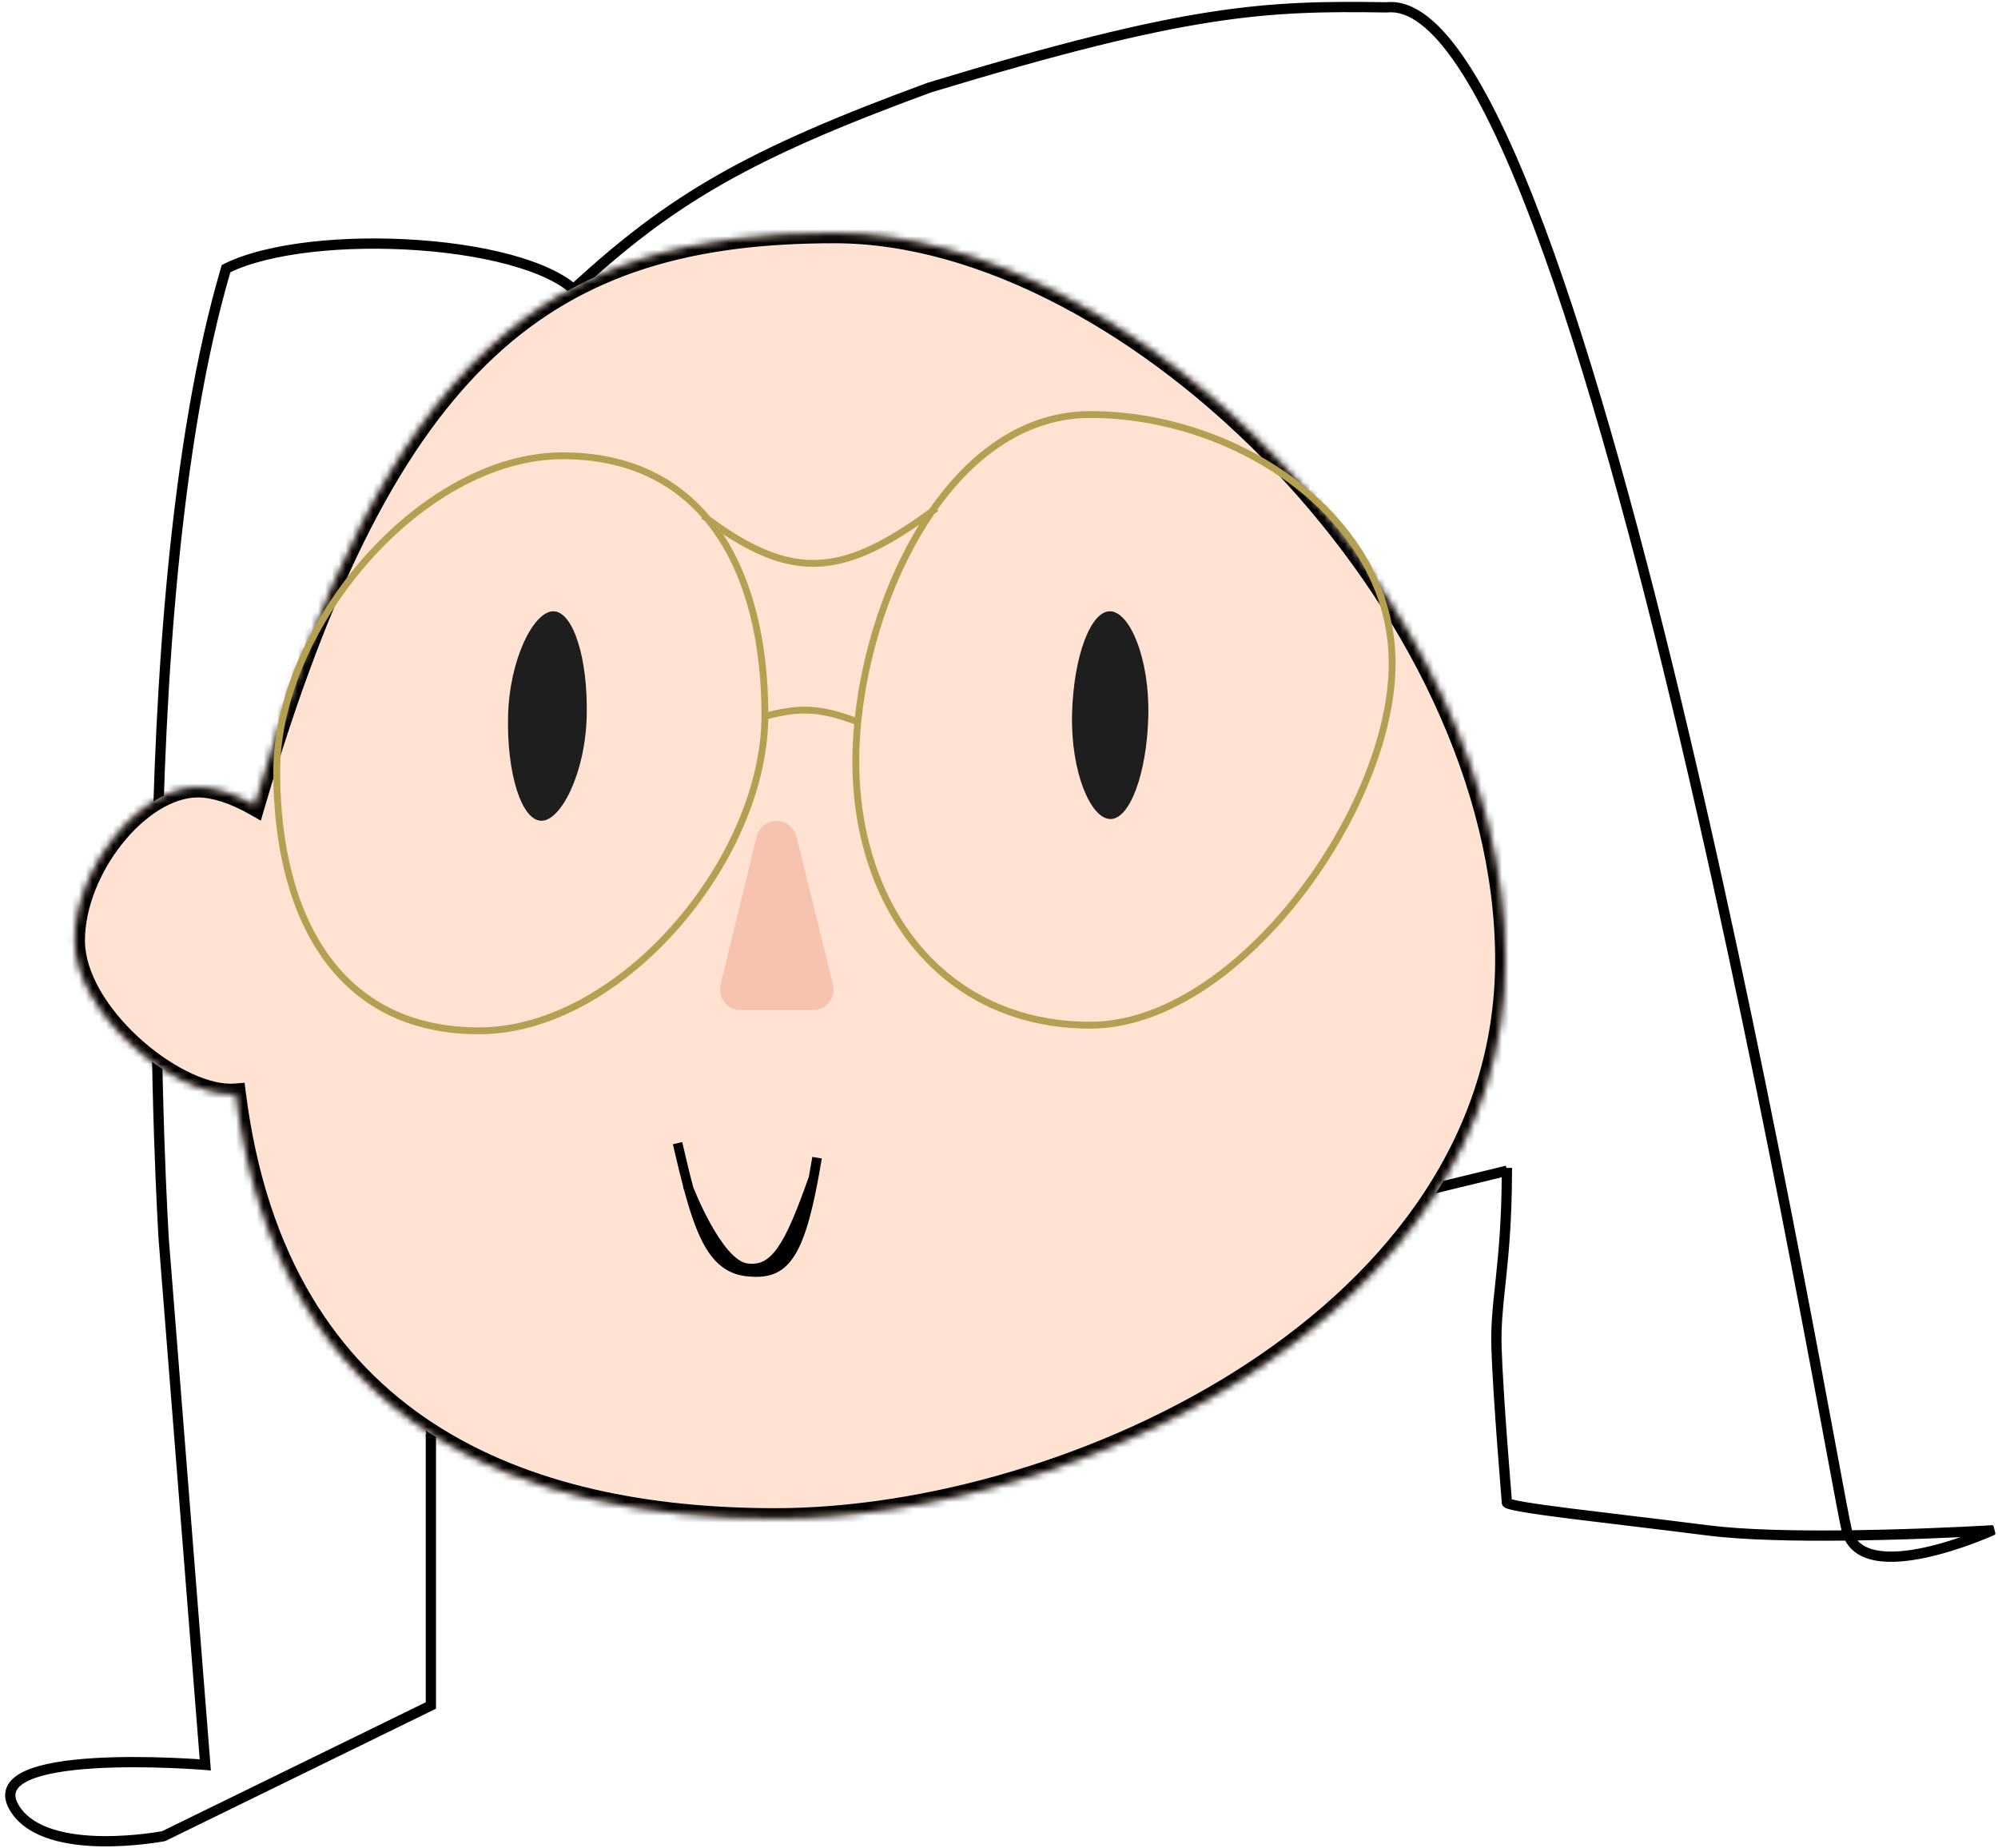 <svg width="292" height="270" viewBox="0 0 292 270" fill="none" xmlns="http://www.w3.org/2000/svg">
<path fill-rule="evenodd" clip-rule="evenodd" d="M136.01 13.262C109.408 23.014 98.487 29.525 84.572 42.253C84.918 42.586 85.228 42.931 85.496 43.288L84.696 43.889C83.169 41.852 80.011 40.146 75.82 38.854C71.653 37.569 66.556 36.72 61.26 36.333C55.965 35.947 50.489 36.023 45.567 36.582C40.741 37.13 36.483 38.137 33.456 39.602C26.086 64.723 23.819 100.012 23.403 129.089C23.194 143.661 23.451 156.659 23.759 166.014C23.913 170.692 24.08 174.458 24.209 177.054C24.273 178.353 24.328 179.358 24.366 180.039C24.386 180.38 24.401 180.639 24.411 180.813L24.423 181.01L24.426 181.059L24.427 181.067L24.427 181.071L24.427 181.074L30.5 257.852L30.547 258.438L29.96 258.39L30.002 257.892C29.96 258.39 29.96 258.39 29.96 258.39L29.959 258.39L29.955 258.389L29.937 258.388L29.866 258.382C29.802 258.377 29.709 258.37 29.586 258.361C29.341 258.343 28.982 258.317 28.526 258.288C27.616 258.23 26.321 258.157 24.786 258.098C21.714 257.981 17.689 257.922 13.861 258.152C10.011 258.383 6.432 258.903 4.206 259.908C3.09 260.413 2.408 260.998 2.139 261.639C1.884 262.246 1.946 263.042 2.656 264.125C3.748 265.791 5.573 266.884 7.766 267.568C9.958 268.252 12.469 268.513 14.86 268.55C17.248 268.588 19.494 268.403 21.144 268.209C21.969 268.111 22.643 268.012 23.111 267.937C23.344 267.899 23.526 267.868 23.649 267.846C23.699 267.837 23.739 267.83 23.77 267.824L62.471 248.903V209.738H62.643L62.42 208.819L219.893 170.643L219.959 170.912L220.728 170.913C220.717 178.034 220.281 182.77 219.877 186.618C219.834 187.02 219.792 187.412 219.751 187.795L219.751 187.795L219.751 187.796C219.399 191.086 219.114 193.758 219.21 196.926C219.318 200.492 219.696 206.122 220.049 210.867C220.225 213.238 220.394 215.386 220.52 216.941C220.582 217.718 220.634 218.347 220.67 218.782L220.711 219.276C220.761 219.293 220.824 219.313 220.902 219.335C221.293 219.446 221.916 219.573 222.747 219.716C224.402 219.999 226.811 220.327 229.667 220.688C232.15 221.002 234.976 221.34 237.931 221.694C241.752 222.152 245.788 222.636 249.574 223.125C254.793 223.798 262.266 223.946 269.45 223.876C269.437 223.831 269.426 223.787 269.415 223.742C269.149 222.681 268.381 218.549 267.187 212.122L267.186 212.119C265.919 205.303 264.172 195.908 262.037 184.855C257.881 163.35 252.245 135.525 245.777 108.069C239.309 80.607 232.012 53.532 224.54 33.52C220.802 23.509 217.03 15.294 213.31 9.685C211.449 6.88 209.617 4.751 207.83 3.374C206.045 1.999 204.342 1.4 202.711 1.572L202.681 1.575L202.651 1.575C193.725 1.436 186.489 1.502 176.779 3.028C167.063 4.554 154.859 7.543 136.01 13.262ZM219.725 171.713C219.684 178.344 219.269 182.832 218.882 186.513C218.84 186.915 218.798 187.307 218.757 187.693C218.405 190.975 218.112 193.716 218.21 196.956C218.319 200.548 218.699 206.197 219.052 210.941C219.228 213.315 219.398 215.465 219.523 217.021C219.586 217.799 219.637 218.429 219.674 218.865L219.715 219.366L219.721 219.44C219.718 219.457 219.716 219.474 219.715 219.492C219.703 219.624 219.741 219.737 219.788 219.819C219.87 219.962 219.996 220.042 220.061 220.08C220.21 220.166 220.414 220.236 220.629 220.297C221.075 220.423 221.743 220.558 222.579 220.701C224.257 220.989 226.685 221.319 229.542 221.68C232.04 221.996 234.862 222.334 237.808 222.687L237.826 222.689C241.636 223.146 245.653 223.627 249.446 224.116C254.82 224.81 262.513 224.951 269.825 224.872C270.147 225.525 270.586 226.065 271.12 226.499C271.931 227.158 272.938 227.557 274.041 227.772C276.235 228.198 278.904 227.91 281.447 227.363C284 226.814 286.478 225.992 288.314 225.309C289.233 224.968 289.994 224.66 290.525 224.437C290.791 224.326 290.999 224.236 291.142 224.174C291.213 224.143 291.268 224.118 291.305 224.102L291.348 224.083L291.359 224.078L291.362 224.076L291.363 224.076C291.363 224.076 291.363 224.076 291.308 223.954L291.363 224.076L291.126 223.121L291.156 223.62C291.126 223.121 291.126 223.121 291.125 223.121L291.124 223.121L291.121 223.122L291.106 223.123L291.045 223.126L290.807 223.14C290.598 223.153 290.289 223.17 289.891 223.192C289.095 223.236 287.942 223.297 286.517 223.365C283.666 223.5 279.725 223.663 275.364 223.771C273.783 223.811 272.148 223.843 270.49 223.864C270.451 223.747 270.416 223.625 270.385 223.499C270.125 222.461 269.37 218.396 268.19 212.048C266.925 205.241 265.172 195.808 263.018 184.665C258.862 163.154 253.223 135.314 246.751 107.839C240.28 80.368 232.972 53.244 225.476 33.17C221.73 23.137 217.927 14.837 214.143 9.132C212.252 6.28 210.349 4.052 208.441 2.582C206.539 1.117 204.595 0.378 202.637 0.575C193.704 0.436 186.407 0.503 176.624 2.04C166.838 3.577 154.579 6.583 135.707 12.309L135.693 12.313L135.68 12.318C108.929 22.124 97.892 28.7 83.813 41.591C81.928 40.089 79.244 38.863 76.115 37.898C71.857 36.585 66.681 35.726 61.333 35.336C55.983 34.945 50.444 35.022 45.454 35.589C40.473 36.154 36.003 37.211 32.815 38.803L32.62 38.9L32.559 39.109C25.098 64.385 22.82 99.908 22.403 129.075C22.194 143.666 22.451 156.681 22.759 166.047C22.914 170.731 23.081 174.502 23.21 177.104C23.274 178.405 23.329 179.413 23.368 180.096C23.387 180.437 23.403 180.698 23.413 180.873L23.425 181.071L23.428 181.121L23.429 181.134L23.429 181.137C23.429 181.138 23.429 181.138 23.886 181.11L23.429 181.138L23.43 181.146L29.457 257.349C29.229 257.332 28.937 257.312 28.59 257.29C27.673 257.231 26.369 257.158 24.824 257.099C21.736 256.981 17.676 256.921 13.8 257.153C9.946 257.385 6.202 257.909 3.795 258.997C2.594 259.539 1.632 260.263 1.217 261.252C0.788 262.274 1.003 263.427 1.82 264.673C3.086 266.605 5.153 267.8 7.469 268.523C9.786 269.246 12.403 269.512 14.845 269.55C17.29 269.589 19.582 269.4 21.261 269.202C22.102 269.103 22.79 269.001 23.269 268.924C23.509 268.886 23.696 268.853 23.824 268.831L23.88 268.82L23.971 268.804L24.01 268.797L24.02 268.795L24.022 268.794L24.023 268.794C24.023 268.794 24.024 268.794 23.928 268.303L24.024 268.794L24.089 268.781L24.148 268.752L63.191 249.665L63.471 249.527V249.215V209.738H62.87L219.725 171.713ZM270.966 224.858C271.188 225.194 271.452 225.48 271.751 225.723C272.4 226.251 273.24 226.597 274.231 226.79C276.226 227.177 278.736 226.923 281.236 226.385C283.726 225.85 286.155 225.045 287.966 224.372C288.046 224.342 288.125 224.312 288.203 224.283C287.708 224.308 287.16 224.336 286.564 224.364C283.708 224.5 279.759 224.662 275.389 224.771C273.953 224.807 272.471 224.836 270.966 224.858Z" fill="black"/>
<path d="M84.572 42.253L84.403 42.068L84.206 42.248L84.398 42.433L84.572 42.253ZM136.01 13.262L135.938 13.023L135.931 13.025L135.924 13.027L136.01 13.262ZM85.496 43.288L85.646 43.489L85.846 43.339L85.696 43.139L85.496 43.288ZM84.696 43.889L84.496 44.038L84.646 44.239L84.846 44.089L84.696 43.889ZM75.82 38.854L75.747 39.093L75.747 39.093L75.82 38.854ZM61.26 36.333L61.242 36.583L61.242 36.583L61.26 36.333ZM45.567 36.582L45.539 36.334L45.539 36.334L45.567 36.582ZM33.456 39.602L33.347 39.377L33.247 39.425L33.216 39.532L33.456 39.602ZM23.403 129.089L23.153 129.086L23.153 129.086L23.403 129.089ZM23.759 166.014L24.009 166.006L24.009 166.006L23.759 166.014ZM24.209 177.054L24.459 177.042L24.459 177.042L24.209 177.054ZM24.366 180.039L24.616 180.025L24.616 180.025L24.366 180.039ZM24.411 180.813L24.162 180.828L24.162 180.828L24.411 180.813ZM24.423 181.01L24.174 181.025L24.174 181.025L24.423 181.01ZM24.426 181.059L24.676 181.045L24.676 181.044L24.426 181.059ZM24.427 181.067L24.177 181.081L24.178 181.087L24.427 181.067ZM24.427 181.071L24.677 181.056L24.676 181.052L24.427 181.071ZM24.427 181.074L24.178 181.09L24.178 181.094L24.427 181.074ZM30.5 257.852L30.251 257.872L30.251 257.872L30.5 257.852ZM30.547 258.438L30.526 258.688L30.819 258.712L30.796 258.419L30.547 258.438ZM29.96 258.39L29.711 258.369L29.691 258.618L29.94 258.639L29.96 258.39ZM29.96 258.39L29.999 258.143L29.991 258.142L29.982 258.141L29.96 258.39ZM29.959 258.39L29.981 258.141L29.98 258.141L29.959 258.39ZM29.955 258.389L29.976 258.14L29.975 258.14L29.955 258.389ZM29.937 258.388L29.957 258.139L29.957 258.139L29.937 258.388ZM29.866 258.382L29.886 258.133L29.885 258.133L29.866 258.382ZM29.586 258.361L29.604 258.112L29.604 258.112L29.586 258.361ZM28.526 258.288L28.542 258.039L28.542 258.039L28.526 258.288ZM24.786 258.098L24.777 258.348L24.777 258.348L24.786 258.098ZM13.861 258.152L13.845 257.902L13.845 257.902L13.861 258.152ZM4.206 259.908L4.309 260.136L4.309 260.136L4.206 259.908ZM2.139 261.639L2.37 261.735L2.37 261.735L2.139 261.639ZM2.656 264.125L2.447 264.262L2.447 264.262L2.656 264.125ZM7.766 267.568L7.692 267.807L7.692 267.807L7.766 267.568ZM14.86 268.55L14.856 268.8L14.856 268.8L14.86 268.55ZM21.144 268.209L21.174 268.457L21.174 268.457L21.144 268.209ZM23.111 267.937L23.071 267.69L23.071 267.69L23.111 267.937ZM23.649 267.846L23.693 268.092L23.693 268.092L23.649 267.846ZM23.77 267.824L23.815 268.07L23.849 268.064L23.879 268.049L23.77 267.824ZM62.471 248.903L62.581 249.128L62.721 249.059V248.903H62.471ZM62.471 209.738V209.488H62.221V209.738H62.471ZM62.643 209.738V209.988H62.961L62.886 209.68L62.643 209.738ZM62.42 208.819L62.361 208.576L62.118 208.635L62.177 208.878L62.42 208.819ZM219.893 170.643L220.136 170.584L220.078 170.341L219.835 170.4L219.893 170.643ZM219.959 170.912L219.716 170.971L219.762 171.162L219.958 171.162L219.959 170.912ZM220.728 170.913L220.978 170.913L220.979 170.663L220.729 170.663L220.728 170.913ZM219.877 186.618L219.628 186.592L219.628 186.592L219.877 186.618ZM219.751 187.795L219.996 187.844L219.999 187.833L220 187.822L219.751 187.795ZM219.751 187.795L219.506 187.746L219.503 187.759L219.502 187.773L219.751 187.795ZM219.751 187.796L220 187.823L220 187.819L219.751 187.796ZM219.21 196.926L219.459 196.918L219.459 196.918L219.21 196.926ZM220.049 210.867L220.298 210.849L220.298 210.849L220.049 210.867ZM220.67 218.782L220.421 218.803L220.421 218.803L220.67 218.782ZM220.711 219.276L220.462 219.296L220.476 219.459L220.63 219.512L220.711 219.276ZM220.902 219.335L220.97 219.094L220.97 219.094L220.902 219.335ZM222.747 219.716L222.789 219.469L222.789 219.469L222.747 219.716ZM229.667 220.688L229.636 220.936L229.636 220.936L229.667 220.688ZM237.931 221.694L237.961 221.446L237.961 221.446L237.931 221.694ZM249.574 223.125L249.542 223.372L249.542 223.372L249.574 223.125ZM269.45 223.876L269.452 224.126L269.777 224.122L269.691 223.809L269.45 223.876ZM269.415 223.742L269.172 223.802L269.172 223.802L269.415 223.742ZM267.187 212.122L267.432 212.077L267.432 212.077L267.187 212.122ZM267.186 212.119L266.94 212.164L266.94 212.164L267.186 212.119ZM262.037 184.855L262.282 184.807L262.282 184.807L262.037 184.855ZM245.777 108.069L245.534 108.126L245.534 108.126L245.777 108.069ZM224.54 33.52L224.305 33.607L224.305 33.607L224.54 33.52ZM213.31 9.685L213.518 9.547L213.518 9.547L213.31 9.685ZM207.83 3.374L207.983 3.176L207.983 3.176L207.83 3.374ZM202.711 1.572L202.738 1.821L202.738 1.821L202.711 1.572ZM202.681 1.575L202.677 1.825L202.692 1.826L202.707 1.824L202.681 1.575ZM202.651 1.575L202.647 1.825L202.647 1.825L202.651 1.575ZM176.779 3.028L176.74 2.781L176.74 2.781L176.779 3.028ZM219.725 171.713L219.975 171.715L219.977 171.395L219.666 171.47L219.725 171.713ZM218.882 186.513L219.131 186.539L219.131 186.539L218.882 186.513ZM218.757 187.693L218.508 187.666L218.508 187.666L218.757 187.693ZM218.21 196.956L218.46 196.949L218.46 196.949L218.21 196.956ZM219.052 210.941L219.301 210.923L219.301 210.923L219.052 210.941ZM219.523 217.021L219.772 217.001L219.772 217.001L219.523 217.021ZM219.674 218.865L219.424 218.885L219.424 218.885L219.674 218.865ZM219.715 219.366L219.466 219.387L219.466 219.387L219.715 219.366ZM219.721 219.44L219.968 219.485L219.973 219.452L219.971 219.419L219.721 219.44ZM219.715 219.492L219.964 219.513L219.964 219.513L219.715 219.492ZM219.788 219.819L219.571 219.944L219.571 219.944L219.788 219.819ZM220.061 220.08L220.187 219.864L220.186 219.864L220.061 220.08ZM220.629 220.297L220.56 220.537L220.56 220.537L220.629 220.297ZM222.579 220.701L222.537 220.948L222.537 220.948L222.579 220.701ZM229.542 221.68L229.573 221.432L229.573 221.432L229.542 221.68ZM237.808 222.687L237.779 222.935L237.779 222.935L237.808 222.687ZM237.826 222.689L237.856 222.441L237.856 222.441L237.826 222.689ZM249.446 224.116L249.414 224.364L249.414 224.364L249.446 224.116ZM269.825 224.872L270.049 224.761L269.979 224.62L269.822 224.622L269.825 224.872ZM271.12 226.499L270.963 226.693L270.963 226.693L271.12 226.499ZM274.041 227.772L273.993 228.017L273.993 228.017L274.041 227.772ZM281.447 227.363L281.394 227.118L281.394 227.118L281.447 227.363ZM288.314 225.309L288.401 225.544L288.401 225.544L288.314 225.309ZM290.525 224.437L290.622 224.668L290.622 224.668L290.525 224.437ZM291.142 224.174L291.242 224.403L291.242 224.403L291.142 224.174ZM291.305 224.102L291.407 224.33L291.408 224.33L291.305 224.102ZM291.348 224.083L291.45 224.311L291.451 224.31L291.348 224.083ZM291.359 224.078L291.462 224.305L291.463 224.305L291.359 224.078ZM291.362 224.076L291.264 223.846L291.258 223.849L291.362 224.076ZM291.363 224.076L291.461 224.306L291.468 224.303L291.475 224.299L291.363 224.076ZM291.308 223.954L291.535 223.85L291.08 224.057L291.308 223.954ZM291.363 224.076L291.136 224.179L291.606 224.015L291.363 224.076ZM291.126 223.121L291.368 223.061L290.876 223.137L291.126 223.121ZM291.125 223.121L291.142 223.371L291.154 223.37L291.167 223.368L291.125 223.121ZM291.124 223.121L291.139 223.371L291.141 223.371L291.124 223.121ZM291.121 223.122L291.107 222.872L291.106 222.872L291.121 223.122ZM291.106 223.123L291.09 222.873L291.09 222.873L291.106 223.123ZM291.045 223.126L291.06 223.376L291.06 223.376L291.045 223.126ZM290.807 223.14L290.822 223.39L290.822 223.39L290.807 223.14ZM289.891 223.192L289.877 222.943L289.877 222.943L289.891 223.192ZM286.517 223.365L286.529 223.615L286.529 223.615L286.517 223.365ZM275.364 223.771L275.358 223.521L275.358 223.521L275.364 223.771ZM270.49 223.864L270.253 223.943L270.311 224.116L270.494 224.114L270.49 223.864ZM270.385 223.499L270.142 223.56L270.142 223.56L270.385 223.499ZM268.19 212.048L267.944 212.094L267.944 212.094L268.19 212.048ZM263.018 184.665L263.264 184.618L263.264 184.618L263.018 184.665ZM246.751 107.839L246.507 107.897L246.507 107.897L246.751 107.839ZM225.476 33.17L225.711 33.083L225.711 33.083L225.476 33.17ZM214.143 9.132L213.935 9.27L213.935 9.27L214.143 9.132ZM208.441 2.582L208.593 2.384L208.593 2.384L208.441 2.582ZM202.637 0.575L202.633 0.825L202.648 0.825L202.662 0.823L202.637 0.575ZM176.624 2.04L176.585 1.793L176.585 1.793L176.624 2.04ZM135.707 12.309L135.634 12.07L135.634 12.07L135.707 12.309ZM135.693 12.313L135.62 12.074L135.607 12.079L135.693 12.313ZM135.68 12.318L135.594 12.084L135.594 12.084L135.68 12.318ZM83.813 41.591L83.657 41.787L83.824 41.92L83.982 41.776L83.813 41.591ZM76.115 37.898L76.189 37.659L76.189 37.659L76.115 37.898ZM61.333 35.336L61.315 35.585L61.315 35.585L61.333 35.336ZM45.454 35.589L45.482 35.837L45.482 35.837L45.454 35.589ZM32.815 38.803L32.927 39.027L32.927 39.027L32.815 38.803ZM32.62 38.9L32.509 38.677L32.411 38.725L32.381 38.829L32.62 38.9ZM32.559 39.109L32.799 39.18L32.799 39.18L32.559 39.109ZM22.403 129.075L22.153 129.072L22.153 129.072L22.403 129.075ZM22.759 166.047L23.009 166.039L23.009 166.039L22.759 166.047ZM23.21 177.104L23.46 177.091L23.46 177.091L23.21 177.104ZM23.368 180.096L23.618 180.082L23.618 180.082L23.368 180.096ZM23.413 180.873L23.164 180.888L23.164 180.888L23.413 180.873ZM23.425 181.071L23.176 181.086L23.176 181.087L23.425 181.071ZM23.428 181.121L23.179 181.137L23.179 181.137L23.428 181.121ZM23.429 181.134L23.18 181.15L23.18 181.15L23.429 181.134ZM23.429 181.137L23.679 181.122L23.679 181.121L23.429 181.137ZM23.886 181.11L23.901 181.359L23.87 180.86L23.886 181.11ZM23.429 181.138L23.414 180.889L23.16 180.905L23.18 181.158L23.429 181.138ZM23.43 181.146L23.181 181.166L23.181 181.166L23.43 181.146ZM29.457 257.349L29.439 257.598L29.73 257.619L29.706 257.329L29.457 257.349ZM28.59 257.29L28.574 257.54L28.574 257.54L28.59 257.29ZM24.824 257.099L24.815 257.349L24.815 257.349L24.824 257.099ZM13.8 257.153L13.816 257.403L13.816 257.403L13.8 257.153ZM3.795 258.997L3.898 259.225L3.898 259.225L3.795 258.997ZM1.217 261.252L1.448 261.348L1.448 261.348L1.217 261.252ZM1.82 264.673L1.611 264.81L1.611 264.81L1.82 264.673ZM7.469 268.523L7.543 268.284L7.543 268.284L7.469 268.523ZM14.845 269.55L14.841 269.8L14.841 269.8L14.845 269.55ZM21.261 269.202L21.291 269.45L21.291 269.45L21.261 269.202ZM23.269 268.924L23.23 268.677L23.23 268.677L23.269 268.924ZM23.824 268.831L23.868 269.077L23.869 269.077L23.824 268.831ZM23.88 268.82L23.924 269.067L23.925 269.066L23.88 268.82ZM23.971 268.804L24.016 269.05L24.017 269.05L23.971 268.804ZM24.01 268.797L24.056 269.042L24.056 269.042L24.01 268.797ZM24.02 268.795L24.066 269.04L24.068 269.04L24.02 268.795ZM24.022 268.794L23.976 268.549L23.974 268.549L24.022 268.794ZM24.023 268.794L23.992 268.546L23.984 268.547L23.977 268.548L24.023 268.794ZM24.024 268.794L23.778 268.842L23.826 269.087L24.071 269.039L24.024 268.794ZM24.089 268.781L24.136 269.027L24.169 269.02L24.198 269.006L24.089 268.781ZM24.148 268.752L24.038 268.528L24.038 268.528L24.148 268.752ZM63.191 249.665L63.301 249.889L63.301 249.889L63.191 249.665ZM63.471 249.527L63.581 249.752L63.721 249.684V249.527H63.471ZM63.471 209.738H63.721V209.488H63.471V209.738ZM62.87 209.738L62.811 209.496L62.87 209.988V209.738ZM271.751 225.723L271.909 225.53L271.909 225.529L271.751 225.723ZM270.966 224.858L270.963 224.608L270.507 224.614L270.758 224.995L270.966 224.858ZM274.231 226.79L274.184 227.035L274.184 227.035L274.231 226.79ZM281.236 226.385L281.184 226.141L281.184 226.141L281.236 226.385ZM287.966 224.372L288.053 224.606L288.053 224.606L287.966 224.372ZM288.203 224.283L288.291 224.517L288.19 224.034L288.203 224.283ZM286.564 224.364L286.576 224.614L286.576 224.614L286.564 224.364ZM275.389 224.771L275.383 224.521L275.383 224.521L275.389 224.771ZM84.74 42.437C98.625 29.738 109.515 23.241 136.097 13.497L135.924 13.027C109.301 22.787 98.349 29.313 84.403 42.068L84.74 42.437ZM85.696 43.139C85.418 42.769 85.1 42.414 84.745 42.072L84.398 42.433C84.737 42.758 85.037 43.093 85.296 43.438L85.696 43.139ZM84.846 44.089L85.646 43.489L85.346 43.089L84.546 43.688L84.846 44.089ZM75.747 39.093C79.927 40.382 83.018 42.069 84.496 44.038L84.896 43.739C83.319 41.636 80.096 39.911 75.894 38.615L75.747 39.093ZM61.242 36.583C66.525 36.968 71.603 37.815 75.747 39.093L75.894 38.615C71.704 37.323 66.587 36.471 61.278 36.084L61.242 36.583ZM45.595 36.831C50.5 36.274 55.961 36.197 61.242 36.583L61.278 36.084C55.97 35.696 50.477 35.773 45.539 36.334L45.595 36.831ZM33.565 39.827C36.556 38.38 40.782 37.377 45.595 36.831L45.539 36.334C40.7 36.883 36.41 37.895 33.347 39.377L33.565 39.827ZM23.653 129.093C24.069 100.017 26.336 64.758 33.696 39.673L33.216 39.532C25.835 64.688 23.569 100.006 23.153 129.086L23.653 129.093ZM24.009 166.006C23.701 156.654 23.445 143.66 23.653 129.093L23.153 129.086C22.944 143.662 23.201 156.665 23.509 166.022L24.009 166.006ZM24.459 177.042C24.33 174.447 24.163 170.682 24.009 166.006L23.509 166.022C23.663 170.701 23.831 174.469 23.959 177.067L24.459 177.042ZM24.616 180.025C24.578 179.345 24.523 178.34 24.459 177.042L23.959 177.067C24.023 178.366 24.078 179.372 24.117 180.053L24.616 180.025ZM24.661 180.798C24.651 180.624 24.635 180.365 24.616 180.025L24.117 180.053C24.136 180.394 24.151 180.654 24.162 180.828L24.661 180.798ZM24.673 180.995L24.661 180.798L24.162 180.828L24.174 181.025L24.673 180.995ZM24.676 181.044L24.673 180.994L24.174 181.025L24.177 181.075L24.676 181.044ZM24.677 181.054L24.676 181.045L24.177 181.073L24.177 181.081L24.677 181.054ZM24.676 181.052L24.676 181.048L24.178 181.087L24.178 181.091L24.676 181.052ZM24.677 181.059L24.677 181.056L24.178 181.087L24.178 181.09L24.677 181.059ZM30.749 257.832L24.677 181.055L24.178 181.094L30.251 257.872L30.749 257.832ZM30.796 258.419L30.749 257.832L30.251 257.872L30.297 258.458L30.796 258.419ZM29.94 258.639L30.526 258.688L30.567 258.189L29.981 258.141L29.94 258.639ZM29.753 257.871L29.711 258.369L30.21 258.411L30.251 257.912L29.753 257.871ZM29.922 258.637C29.922 258.637 29.923 258.637 29.924 258.637C29.925 258.637 29.929 258.638 29.931 258.638C29.938 258.639 29.948 258.64 29.961 258.64C29.988 258.64 30.025 258.635 30.064 258.617C30.141 258.582 30.174 258.521 30.184 258.501C30.196 258.478 30.201 258.458 30.202 258.452C30.205 258.443 30.206 258.437 30.206 258.433C30.208 258.427 30.208 258.421 30.209 258.42C30.209 258.418 30.209 258.416 30.209 258.415C30.209 258.411 30.21 258.407 30.21 258.404C30.211 258.395 30.212 258.379 30.215 258.348C30.22 258.286 30.23 258.161 30.251 257.912L29.753 257.871C29.732 258.12 29.722 258.245 29.716 258.307C29.714 258.338 29.713 258.353 29.712 258.36C29.712 258.365 29.712 258.364 29.712 258.363C29.712 258.362 29.712 258.361 29.712 258.359C29.712 258.358 29.713 258.353 29.714 258.346C29.715 258.343 29.716 258.336 29.718 258.328C29.72 258.322 29.725 258.302 29.736 258.279C29.746 258.259 29.779 258.198 29.856 258.163C29.895 258.145 29.932 258.14 29.96 258.14C29.973 258.14 29.983 258.141 29.989 258.142C29.992 258.142 29.995 258.142 29.997 258.143C29.998 258.143 29.999 258.143 29.999 258.143L29.922 258.637ZM29.937 258.639L29.938 258.639L29.982 258.141L29.981 258.141L29.937 258.639ZM29.934 258.639L29.938 258.639L29.98 258.141L29.976 258.14L29.934 258.639ZM29.917 258.637L29.935 258.639L29.975 258.14L29.957 258.139L29.917 258.637ZM29.846 258.631L29.917 258.637L29.957 258.139L29.886 258.133L29.846 258.631ZM29.567 258.61C29.689 258.619 29.783 258.627 29.846 258.632L29.885 258.133C29.822 258.128 29.727 258.121 29.604 258.112L29.567 258.61ZM28.511 258.538C28.965 258.567 29.323 258.592 29.567 258.61L29.604 258.112C29.359 258.093 28.999 258.068 28.542 258.039L28.511 258.538ZM24.777 258.348C26.309 258.407 27.602 258.479 28.511 258.538L28.542 258.039C27.63 257.98 26.333 257.907 24.796 257.848L24.777 258.348ZM13.875 258.401C17.693 258.172 21.709 258.231 24.777 258.348L24.796 257.848C21.72 257.731 17.686 257.671 13.845 257.902L13.875 258.401ZM4.309 260.136C6.489 259.151 10.028 258.632 13.875 258.401L13.845 257.902C9.995 258.133 6.375 258.654 4.103 259.681L4.309 260.136ZM2.37 261.735C2.602 261.181 3.214 260.631 4.309 260.136L4.103 259.681C2.966 260.194 2.214 260.814 1.909 261.542L2.37 261.735ZM2.865 263.988C2.182 262.946 2.158 262.239 2.37 261.735L1.909 261.542C1.61 262.252 1.71 263.138 2.447 264.262L2.865 263.988ZM7.841 267.33C5.677 266.655 3.914 265.588 2.865 263.988L2.447 264.262C3.583 265.995 5.468 267.113 7.692 267.807L7.841 267.33ZM14.864 268.3C12.486 268.263 10.001 268.004 7.841 267.33L7.692 267.807C9.915 268.501 12.453 268.762 14.856 268.8L14.864 268.3ZM21.115 267.96C19.471 268.154 17.238 268.338 14.864 268.3L14.856 268.8C17.258 268.838 19.516 268.653 21.174 268.457L21.115 267.96ZM23.071 267.69C22.607 267.765 21.936 267.864 21.115 267.96L21.174 268.457C22.002 268.359 22.68 268.259 23.15 268.184L23.071 267.69ZM23.605 267.6C23.483 267.622 23.303 267.653 23.071 267.69L23.15 268.184C23.385 268.146 23.569 268.114 23.693 268.092L23.605 267.6ZM23.724 267.578C23.695 267.584 23.655 267.591 23.605 267.6L23.693 268.092C23.744 268.083 23.785 268.076 23.815 268.07L23.724 267.578ZM62.362 248.679L23.66 267.6L23.879 268.049L62.581 249.128L62.362 248.679ZM62.221 209.738V248.903H62.721V209.738H62.221ZM62.643 209.488H62.471V209.988H62.643V209.488ZM62.886 209.68L62.663 208.76L62.177 208.878L62.4 209.797L62.886 209.68ZM62.479 209.062L219.952 170.886L219.835 170.4L62.361 208.576L62.479 209.062ZM219.651 170.702L219.716 170.971L220.202 170.853L220.136 170.584L219.651 170.702ZM220.729 170.663L219.959 170.662L219.958 171.162L220.728 171.163L220.729 170.663ZM220.125 186.644C220.531 182.791 220.967 178.046 220.978 170.913L220.478 170.913C220.467 178.022 220.032 182.749 219.628 186.592L220.125 186.644ZM220 187.822C220.041 187.438 220.083 187.046 220.125 186.644L219.628 186.592C219.586 186.993 219.544 187.385 219.503 187.769L220 187.822ZM219.996 187.844L219.996 187.844L219.506 187.746L219.506 187.746L219.996 187.844ZM220 187.819L220 187.818L219.502 187.773L219.502 187.774L220 187.819ZM219.459 196.918C219.364 193.77 219.648 191.114 220 187.823L219.503 187.77C219.151 191.057 218.863 193.746 218.96 196.933L219.459 196.918ZM220.298 210.849C219.946 206.103 219.567 200.479 219.459 196.918L218.96 196.933C219.068 200.506 219.447 206.141 219.8 210.886L220.298 210.849ZM220.769 216.921C220.644 215.366 220.474 213.219 220.298 210.849L219.8 210.886C219.976 213.258 220.145 215.406 220.271 216.961L220.769 216.921ZM220.919 218.762C220.883 218.327 220.832 217.698 220.769 216.921L220.271 216.961C220.333 217.739 220.385 218.368 220.421 218.803L220.919 218.762ZM220.96 219.255L220.919 218.762L220.421 218.803L220.462 219.296L220.96 219.255ZM220.97 219.094C220.896 219.073 220.837 219.055 220.793 219.039L220.63 219.512C220.685 219.531 220.752 219.552 220.833 219.575L220.97 219.094ZM222.789 219.469C221.96 219.327 221.347 219.201 220.97 219.094L220.833 219.575C221.238 219.69 221.873 219.82 222.705 219.962L222.789 219.469ZM229.699 220.44C226.842 220.079 224.439 219.751 222.789 219.469L222.705 219.962C224.366 220.246 226.779 220.575 229.636 220.936L229.699 220.44ZM237.961 221.446C235.006 221.092 232.181 220.754 229.699 220.44L229.636 220.936C232.12 221.25 234.947 221.589 237.901 221.943L237.961 221.446ZM249.606 222.877C245.818 222.388 241.781 221.904 237.961 221.446L237.901 221.943C241.722 222.401 245.757 222.884 249.542 223.372L249.606 222.877ZM269.447 223.626C262.265 223.696 254.807 223.548 249.606 222.877L249.542 223.372C254.78 224.048 262.268 224.196 269.452 224.126L269.447 223.626ZM269.172 223.802C269.184 223.849 269.196 223.896 269.209 223.942L269.691 223.809C269.679 223.767 269.668 223.724 269.657 223.681L269.172 223.802ZM266.941 212.168C268.134 218.588 268.904 222.732 269.172 223.802L269.657 223.681C269.394 222.63 268.628 218.511 267.432 212.077L266.941 212.168ZM266.94 212.164L266.941 212.168L267.432 212.077L267.432 212.073L266.94 212.164ZM261.791 184.902C263.927 195.954 265.673 205.349 266.94 212.164L267.432 212.073C266.165 205.258 264.418 195.861 262.282 184.807L261.791 184.902ZM245.534 108.126C252.001 135.578 257.636 163.399 261.791 184.902L262.282 184.807C258.126 163.301 252.489 135.472 246.021 108.011L245.534 108.126ZM224.305 33.607C231.773 53.605 239.066 80.667 245.534 108.126L246.021 108.011C239.551 80.548 232.252 53.46 224.774 33.432L224.305 33.607ZM213.101 9.823C216.806 15.409 220.57 23.603 224.305 33.607L224.774 33.432C221.034 23.416 217.254 15.18 213.518 9.547L213.101 9.823ZM207.678 3.572C209.435 4.926 211.249 7.029 213.101 9.823L213.518 9.547C211.65 6.73 209.8 4.576 207.983 3.176L207.678 3.572ZM202.738 1.821C204.284 1.658 205.925 2.221 207.678 3.572L207.983 3.176C206.166 1.776 204.4 1.142 202.685 1.324L202.738 1.821ZM202.707 1.824L202.738 1.821L202.685 1.324L202.655 1.327L202.707 1.824ZM202.647 1.825L202.677 1.825L202.685 1.325L202.655 1.325L202.647 1.825ZM176.818 3.275C186.506 1.752 193.726 1.686 202.647 1.825L202.655 1.325C193.724 1.186 186.471 1.252 176.74 2.781L176.818 3.275ZM136.083 13.502C154.928 7.784 167.119 4.798 176.818 3.275L176.74 2.781C167.008 4.31 154.79 7.303 135.938 13.023L136.083 13.502ZM219.475 171.712C219.434 178.332 219.02 182.81 218.633 186.487L219.131 186.539C219.519 182.853 219.934 178.357 219.975 171.715L219.475 171.712ZM218.633 186.487C218.591 186.888 218.549 187.281 218.508 187.666L219.005 187.719C219.046 187.334 219.088 186.941 219.131 186.539L218.633 186.487ZM218.508 187.666C218.157 190.947 217.861 193.704 217.96 196.964L218.46 196.949C218.362 193.728 218.654 191.003 219.005 187.719L218.508 187.666ZM217.96 196.964C218.069 200.561 218.45 206.216 218.802 210.96L219.301 210.923C218.949 206.178 218.569 200.534 218.46 196.949L217.96 196.964ZM218.802 210.96C218.979 213.334 219.148 215.485 219.274 217.041L219.772 217.001C219.647 215.445 219.477 213.296 219.301 210.923L218.802 210.96ZM219.274 217.041C219.337 217.82 219.388 218.45 219.424 218.885L219.923 218.844C219.887 218.409 219.835 217.779 219.772 217.001L219.274 217.041ZM219.424 218.885L219.466 219.387L219.964 219.345L219.923 218.844L219.424 218.885ZM219.466 219.387L219.472 219.461L219.971 219.419L219.964 219.345L219.466 219.387ZM219.475 219.396C219.471 219.42 219.468 219.445 219.465 219.471L219.964 219.513C219.965 219.503 219.966 219.494 219.968 219.485L219.475 219.396ZM219.466 219.471C219.449 219.664 219.504 219.827 219.571 219.944L220.005 219.695C219.978 219.647 219.958 219.585 219.964 219.513L219.466 219.471ZM219.571 219.944C219.687 220.145 219.86 220.253 219.936 220.296L220.186 219.864C220.132 219.832 220.053 219.779 220.005 219.695L219.571 219.944ZM219.936 220.296C220.113 220.399 220.343 220.476 220.56 220.537L220.697 220.056C220.485 219.996 220.307 219.933 220.187 219.864L219.936 220.296ZM220.56 220.537C221.02 220.668 221.7 220.805 222.537 220.948L222.621 220.455C221.786 220.312 221.129 220.179 220.697 220.056L220.56 220.537ZM222.537 220.948C224.221 221.236 226.654 221.567 229.511 221.928L229.573 221.432C226.717 221.071 224.294 220.741 222.621 220.455L222.537 220.948ZM229.511 221.928C232.01 222.244 234.832 222.582 237.779 222.935L237.838 222.439C234.892 222.086 232.07 221.748 229.573 221.432L229.511 221.928ZM237.779 222.935L237.796 222.937L237.856 222.441L237.838 222.439L237.779 222.935ZM237.796 222.937C241.607 223.394 245.623 223.875 249.414 224.364L249.478 223.868C245.684 223.379 241.666 222.897 237.856 222.441L237.796 222.937ZM249.414 224.364C254.806 225.06 262.515 225.201 269.827 225.122L269.822 224.622C262.512 224.701 254.833 224.559 249.478 223.868L249.414 224.364ZM269.6 224.982C269.939 225.668 270.4 226.236 270.963 226.693L271.278 226.305C270.771 225.893 270.355 225.382 270.049 224.761L269.6 224.982ZM270.963 226.693C271.814 227.385 272.863 227.797 273.993 228.017L274.088 227.526C273.013 227.317 272.048 226.931 271.278 226.305L270.963 226.693ZM273.993 228.017C276.238 228.453 278.946 228.156 281.499 227.607L281.394 227.118C278.862 227.663 276.233 227.943 274.088 227.526L273.993 228.017ZM281.499 227.607C284.069 227.055 286.559 226.228 288.401 225.544L288.227 225.075C286.398 225.755 283.932 226.573 281.394 227.118L281.499 227.607ZM288.401 225.544C289.324 225.201 290.088 224.892 290.622 224.668L290.429 224.207C289.9 224.428 289.142 224.735 288.227 225.075L288.401 225.544ZM290.622 224.668C290.889 224.556 291.098 224.466 291.242 224.403L291.042 223.945C290.9 224.007 290.693 224.096 290.429 224.207L290.622 224.668ZM291.242 224.403C291.314 224.371 291.37 224.347 291.407 224.33L291.203 223.873C291.167 223.89 291.112 223.914 291.042 223.945L291.242 224.403ZM291.408 224.33L291.45 224.311L291.246 223.854L291.203 223.873L291.408 224.33ZM291.451 224.31L291.462 224.305L291.256 223.85L291.245 223.855L291.451 224.31ZM291.463 224.305L291.466 224.303L291.258 223.849L291.255 223.85L291.463 224.305ZM291.461 224.306L291.461 224.306L291.264 223.846L291.264 223.846L291.461 224.306ZM291.475 224.299C291.472 224.3 291.545 224.27 291.586 224.189C291.62 224.122 291.613 224.061 291.611 224.047C291.609 224.026 291.604 224.01 291.603 224.005C291.601 223.999 291.599 223.993 291.598 223.99C291.595 223.982 291.592 223.975 291.592 223.975C291.59 223.971 291.588 223.965 291.584 223.958C291.577 223.942 291.563 223.911 291.535 223.85L291.08 224.057C291.108 224.118 291.121 224.148 291.128 224.163C291.132 224.171 291.133 224.173 291.133 224.173C291.133 224.173 291.132 224.172 291.132 224.17C291.131 224.17 291.13 224.166 291.128 224.161C291.127 224.158 291.125 224.153 291.123 224.146C291.122 224.141 291.117 224.125 291.115 224.105C291.113 224.091 291.106 224.03 291.14 223.963C291.181 223.882 291.253 223.851 291.251 223.852L291.475 224.299ZM291.08 224.057L291.136 224.179L291.591 223.972L291.535 223.85L291.08 224.057ZM291.606 224.015L291.368 223.061L290.883 223.182L291.121 224.136L291.606 224.015ZM290.876 223.137L290.907 223.636L291.406 223.605L291.375 223.106L290.876 223.137ZM291.406 223.605C291.391 223.356 291.383 223.231 291.379 223.168C291.377 223.137 291.376 223.121 291.375 223.113C291.375 223.109 291.375 223.105 291.375 223.102C291.375 223.101 291.374 223.099 291.374 223.097C291.374 223.095 291.374 223.09 291.373 223.084C291.372 223.081 291.371 223.074 291.369 223.066C291.368 223.06 291.364 223.041 291.353 223.018C291.345 223 291.314 222.935 291.236 222.897C291.195 222.877 291.156 222.871 291.126 222.871C291.112 222.871 291.101 222.872 291.095 222.873C291.092 222.874 291.088 222.874 291.087 222.874C291.086 222.875 291.084 222.875 291.084 222.875L291.167 223.368C291.166 223.368 291.165 223.368 291.164 223.368C291.163 223.369 291.159 223.369 291.156 223.369C291.15 223.37 291.139 223.371 291.125 223.371C291.095 223.371 291.056 223.366 291.015 223.346C290.937 223.307 290.906 223.242 290.898 223.224C290.887 223.202 290.883 223.182 290.882 223.177C290.88 223.169 290.879 223.162 290.878 223.159C290.877 223.153 290.877 223.148 290.877 223.147C290.877 223.145 290.876 223.143 290.876 223.143C290.876 223.141 290.876 223.141 290.877 223.146C290.877 223.153 290.878 223.168 290.88 223.199C290.884 223.262 290.892 223.386 290.907 223.636L291.406 223.605ZM291.109 222.872L291.108 222.872L291.141 223.371L291.142 223.371L291.109 222.872ZM291.11 222.872L291.107 222.872L291.135 223.371L291.139 223.371L291.11 222.872ZM291.106 222.872L291.09 222.873L291.121 223.372L291.136 223.371L291.106 222.872ZM291.09 222.873L291.03 222.877L291.06 223.376L291.121 223.372L291.09 222.873ZM291.03 222.877L290.792 222.891L290.822 223.39L291.06 223.376L291.03 222.877ZM290.793 222.891C290.584 222.903 290.275 222.921 289.877 222.943L289.905 223.442C290.303 223.42 290.612 223.402 290.822 223.39L290.793 222.891ZM289.877 222.943C289.082 222.987 287.929 223.048 286.505 223.115L286.529 223.615C287.955 223.547 289.108 223.486 289.905 223.442L289.877 222.943ZM286.505 223.115C283.655 223.251 279.716 223.413 275.358 223.521L275.37 224.021C279.733 223.913 283.676 223.75 286.529 223.615L286.505 223.115ZM275.358 223.521C273.777 223.561 272.143 223.593 270.487 223.614L270.494 224.114C272.152 224.093 273.788 224.061 275.37 224.021L275.358 223.521ZM270.728 223.785C270.691 223.674 270.657 223.558 270.627 223.438L270.142 223.56C270.175 223.692 270.212 223.819 270.253 223.943L270.728 223.785ZM270.627 223.439C270.37 222.41 269.617 218.358 268.436 212.003L267.944 212.094C269.122 218.435 269.88 222.511 270.142 223.56L270.627 223.439ZM268.436 212.003C267.171 205.196 265.417 195.762 263.264 184.618L262.773 184.712C264.926 195.855 266.679 205.287 267.944 212.094L268.436 212.003ZM263.264 184.618C259.107 163.105 253.467 135.262 246.994 107.782L246.507 107.897C252.978 135.367 258.617 163.203 262.773 184.712L263.264 184.618ZM246.994 107.782C240.522 80.309 233.212 53.172 225.711 33.083L225.242 33.257C232.732 53.316 240.037 80.428 246.507 107.897L246.994 107.782ZM225.711 33.083C221.962 23.044 218.151 14.723 214.351 8.994L213.935 9.27C217.703 14.951 221.498 23.23 225.242 33.257L225.711 33.083ZM214.351 8.994C212.452 6.131 210.532 3.878 208.593 2.384L208.288 2.78C210.166 4.227 212.051 6.43 213.935 9.27L214.351 8.994ZM208.593 2.384C206.66 0.895 204.655 0.12 202.612 0.326L202.662 0.823C204.536 0.635 206.418 1.339 208.288 2.78L208.593 2.384ZM202.641 0.325C193.703 0.185 186.389 0.253 176.585 1.793L176.663 2.287C186.424 0.753 193.705 0.686 202.633 0.825L202.641 0.325ZM176.585 1.793C166.782 3.333 154.51 6.342 135.634 12.07L135.779 12.549C154.647 6.823 166.894 3.821 176.663 2.287L176.585 1.793ZM135.634 12.07L135.62 12.074L135.766 12.553L135.779 12.549L135.634 12.07ZM135.607 12.079L135.594 12.084L135.766 12.553L135.779 12.548L135.607 12.079ZM135.594 12.084C108.822 21.897 97.754 28.488 83.644 41.407L83.982 41.776C98.031 28.913 109.036 22.351 135.766 12.553L135.594 12.084ZM83.969 41.396C82.049 39.865 79.332 38.629 76.189 37.659L76.041 38.137C79.156 39.098 81.807 40.312 83.657 41.787L83.969 41.396ZM76.189 37.659C71.907 36.339 66.712 35.478 61.351 35.086L61.315 35.585C66.65 35.975 71.806 36.831 76.041 38.137L76.189 37.659ZM61.351 35.086C55.987 34.695 50.432 34.772 45.426 35.34L45.482 35.837C50.455 35.272 55.978 35.196 61.315 35.585L61.351 35.086ZM45.426 35.34C40.432 35.907 35.929 36.969 32.703 38.579L32.927 39.027C36.077 37.454 40.514 36.401 45.482 35.837L45.426 35.34ZM32.703 38.579L32.509 38.677L32.732 39.124L32.927 39.027L32.703 38.579ZM32.381 38.829L32.319 39.038L32.799 39.18L32.86 38.971L32.381 38.829ZM32.319 39.038C24.847 64.349 22.571 99.903 22.153 129.072L22.653 129.079C23.07 99.914 25.348 64.42 32.799 39.18L32.319 39.038ZM22.153 129.072C21.944 143.668 22.201 156.686 22.51 166.055L23.009 166.039C22.701 156.675 22.444 143.665 22.653 129.079L22.153 129.072ZM22.51 166.055C22.664 170.74 22.831 174.514 22.96 177.116L23.46 177.091C23.331 174.491 23.164 170.721 23.009 166.039L22.51 166.055ZM22.96 177.116C23.025 178.418 23.08 179.426 23.118 180.11L23.618 180.082C23.579 179.399 23.524 178.392 23.46 177.091L22.96 177.116ZM23.118 180.11C23.138 180.452 23.153 180.713 23.164 180.888L23.663 180.858C23.652 180.683 23.637 180.423 23.618 180.082L23.118 180.11ZM23.164 180.888L23.176 181.086L23.675 181.056L23.663 180.858L23.164 180.888ZM23.176 181.087L23.179 181.137L23.678 181.106L23.675 181.056L23.176 181.087ZM23.179 181.137L23.18 181.15L23.679 181.118L23.678 181.106L23.179 181.137ZM23.18 181.15L23.18 181.153L23.679 181.121L23.679 181.118L23.18 181.15ZM23.18 181.153C23.18 181.153 23.18 181.153 23.18 181.153C23.18 181.153 23.18 181.154 23.18 181.155C23.18 181.156 23.18 181.159 23.18 181.162C23.181 181.168 23.182 181.178 23.185 181.19C23.19 181.216 23.202 181.248 23.225 181.281C23.27 181.346 23.331 181.368 23.353 181.375C23.377 181.383 23.397 181.385 23.404 181.386C23.412 181.387 23.419 181.387 23.423 181.387C23.434 181.388 23.445 181.387 23.447 181.387C23.457 181.387 23.473 181.386 23.501 181.384C23.559 181.381 23.673 181.373 23.901 181.359L23.87 180.86C23.642 180.874 23.528 180.882 23.471 180.885C23.443 180.887 23.43 180.887 23.426 180.888C23.421 180.888 23.428 180.887 23.437 180.888C23.441 180.888 23.447 180.888 23.456 180.889C23.462 180.889 23.482 180.892 23.506 180.899C23.528 180.907 23.588 180.929 23.634 180.993C23.68 181.059 23.679 181.129 23.679 181.122L23.18 181.153ZM23.87 180.86L23.414 180.889L23.445 181.388L23.901 181.359L23.87 180.86ZM23.18 181.158L23.181 181.166L23.679 181.127L23.679 181.119L23.18 181.158ZM23.181 181.166L29.208 257.369L29.706 257.329L23.679 181.127L23.181 181.166ZM29.475 257.1C29.246 257.083 28.953 257.063 28.606 257.041L28.574 257.54C28.92 257.562 29.211 257.582 29.439 257.598L29.475 257.1ZM28.606 257.041C27.687 256.982 26.381 256.908 24.834 256.849L24.815 257.349C26.357 257.408 27.659 257.481 28.574 257.54L28.606 257.041ZM24.834 256.849C21.742 256.731 17.672 256.67 13.786 256.904L13.816 257.403C17.679 257.171 21.731 257.231 24.815 257.349L24.834 256.849ZM13.786 256.904C9.929 257.135 6.145 257.661 3.692 258.769L3.898 259.225C6.26 258.158 9.962 257.634 13.816 257.403L13.786 256.904ZM3.692 258.769C2.47 259.321 1.438 260.08 0.986 261.155L1.448 261.348C1.826 260.447 2.718 259.758 3.898 259.225L3.692 258.769ZM0.986 261.155C0.514 262.281 0.768 263.524 1.611 264.81L2.029 264.536C1.239 263.33 1.062 262.266 1.448 261.348L0.986 261.155ZM1.611 264.81C2.921 266.809 5.048 268.03 7.394 268.762L7.543 268.284C5.258 267.571 3.252 266.402 2.029 264.536L1.611 264.81ZM7.394 268.762C9.744 269.495 12.386 269.761 14.841 269.8L14.848 269.3C12.419 269.262 9.829 268.998 7.543 268.284L7.394 268.762ZM14.841 269.8C17.3 269.839 19.604 269.649 21.291 269.45L21.232 268.954C19.56 269.151 17.279 269.339 14.848 269.3L14.841 269.8ZM21.291 269.45C22.135 269.351 22.827 269.248 23.309 269.171L23.23 268.677C22.753 268.754 22.068 268.855 21.232 268.954L21.291 269.45ZM23.309 269.171C23.55 269.132 23.739 269.1 23.868 269.077L23.78 268.584C23.654 268.607 23.468 268.639 23.23 268.677L23.309 269.171ZM23.869 269.077L23.924 269.067L23.836 268.574L23.78 268.584L23.869 269.077ZM23.925 269.066L24.016 269.05L23.926 268.558L23.835 268.575L23.925 269.066ZM24.017 269.05L24.056 269.042L23.963 268.551L23.925 268.558L24.017 269.05ZM24.056 269.042L24.066 269.04L23.973 268.549L23.963 268.551L24.056 269.042ZM24.068 269.04L24.071 269.039L23.974 268.549L23.971 268.549L24.068 269.04ZM24.069 269.04L24.07 269.04L23.977 268.548L23.976 268.549L24.069 269.04ZM24.055 269.042C24.055 269.042 24.056 269.042 24.057 269.042C24.058 269.042 24.061 269.041 24.063 269.041C24.068 269.04 24.076 269.039 24.086 269.036C24.108 269.03 24.137 269.02 24.167 268.998C24.231 268.953 24.255 268.893 24.264 268.861C24.272 268.832 24.273 268.808 24.273 268.799C24.273 268.789 24.273 268.78 24.273 268.776C24.272 268.767 24.271 268.761 24.271 268.759C24.27 268.756 24.27 268.754 24.27 268.752C24.269 268.748 24.268 268.744 24.268 268.74C24.266 268.732 24.263 268.716 24.257 268.685C24.245 268.624 24.221 268.501 24.174 268.255L23.683 268.351C23.731 268.596 23.754 268.719 23.766 268.78C23.772 268.811 23.775 268.825 23.776 268.832C23.777 268.837 23.777 268.836 23.776 268.834C23.776 268.833 23.776 268.831 23.776 268.828C23.775 268.827 23.774 268.82 23.774 268.812C23.774 268.808 23.773 268.799 23.773 268.788C23.773 268.78 23.774 268.756 23.782 268.727C23.791 268.695 23.815 268.635 23.879 268.59C23.91 268.568 23.939 268.558 23.96 268.552C23.97 268.549 23.979 268.548 23.984 268.547C23.986 268.547 23.989 268.546 23.99 268.546C23.991 268.546 23.992 268.546 23.992 268.546L24.055 269.042ZM23.683 268.351L23.778 268.842L24.269 268.746L24.174 268.255L23.683 268.351ZM24.071 269.039L24.136 269.027L24.041 268.536L23.976 268.548L24.071 269.039ZM24.198 269.006L24.258 268.977L24.038 268.528L23.979 268.557L24.198 269.006ZM24.258 268.977L63.301 249.889L63.081 249.44L24.038 268.528L24.258 268.977ZM63.301 249.889L63.581 249.752L63.362 249.303L63.081 249.44L63.301 249.889ZM63.721 249.527V249.215H63.221V249.527H63.721ZM63.721 249.215V209.738H63.221V249.215H63.721ZM63.471 209.488H62.87V209.988H63.471V209.488ZM219.666 171.47L62.811 209.496L62.929 209.981L219.784 171.956L219.666 171.47ZM271.909 225.529C271.628 225.301 271.382 225.034 271.175 224.72L270.758 224.995C270.993 225.353 271.275 225.658 271.593 225.917L271.909 225.529ZM274.279 226.544C273.315 226.357 272.517 226.024 271.909 225.53L271.593 225.917C272.282 226.478 273.164 226.837 274.184 227.035L274.279 226.544ZM281.184 226.141C278.694 226.676 276.224 226.922 274.279 226.544L274.184 227.035C276.228 227.432 278.778 227.17 281.289 226.63L281.184 226.141ZM287.879 224.137C286.074 224.808 283.657 225.609 281.184 226.141L281.289 226.63C283.794 226.091 286.236 225.282 288.053 224.606L287.879 224.137ZM288.115 224.049C288.037 224.078 287.959 224.108 287.879 224.137L288.053 224.606C288.133 224.576 288.213 224.547 288.291 224.517L288.115 224.049ZM286.576 224.614C287.172 224.585 287.72 224.558 288.215 224.533L288.19 224.034C287.696 224.059 287.148 224.086 286.552 224.114L286.576 224.614ZM275.395 225.021C279.767 224.912 283.718 224.749 286.576 224.614L286.552 224.114C283.697 224.25 279.75 224.413 275.383 224.521L275.395 225.021ZM270.97 225.108C272.475 225.086 273.959 225.057 275.395 225.021L275.383 224.521C273.948 224.557 272.466 224.587 270.963 224.608L270.97 225.108Z" fill="black"/>
<mask id="path-3-inside-1_88_31" fill="white">
<path fill-rule="evenodd" clip-rule="evenodd" d="M113.294 221.885C156.899 221.885 220.011 192.199 220.011 140.329C220.011 88.458 165.575 34.045 121.97 34.045C80.436 34.045 56.626 51.362 37.213 117.674C34.289 116.015 31.364 115.026 28.917 115.026C20.412 115.026 10.914 126.978 10.914 137.442C10.914 147.905 25.184 159.858 33.689 159.858C33.938 159.858 34.187 159.848 34.437 159.828C40.624 208.71 76.647 221.885 113.294 221.885Z"/>
</mask>
<path fill-rule="evenodd" clip-rule="evenodd" d="M113.294 221.885C156.899 221.885 220.011 192.199 220.011 140.329C220.011 88.458 165.575 34.045 121.97 34.045C80.436 34.045 56.626 51.362 37.213 117.674C34.289 116.015 31.364 115.026 28.917 115.026C20.412 115.026 10.914 126.978 10.914 137.442C10.914 147.905 25.184 159.858 33.689 159.858C33.938 159.858 34.187 159.848 34.437 159.828C40.624 208.71 76.647 221.885 113.294 221.885Z" fill="#FFE2D2"/>
<path d="M37.213 117.674L36.473 118.979L38.121 119.913L38.653 118.095L37.213 117.674ZM34.437 159.828L35.925 159.639L35.745 158.218L34.317 158.333L34.437 159.828ZM218.511 140.329C218.511 165.582 203.161 185.562 182.182 199.304C161.198 213.049 134.804 220.385 113.294 220.385V223.385C135.388 223.385 162.353 215.879 183.826 201.813C205.306 187.744 221.511 166.946 221.511 140.329H218.511ZM121.97 35.545C143.206 35.545 167.35 48.844 186.254 68.767C205.14 88.671 218.511 114.891 218.511 140.329H221.511C221.511 113.895 207.664 86.973 188.431 66.703C169.216 46.452 144.339 32.545 121.97 32.545V35.545ZM38.653 118.095C48.337 85.017 59.048 64.429 72.318 52.091C85.515 39.82 101.426 35.545 121.97 35.545V32.545C100.98 32.545 84.22 36.928 70.275 49.894C56.403 62.792 45.503 84.019 35.774 117.252L38.653 118.095ZM28.917 116.526C31.002 116.526 33.664 117.385 36.473 118.979L37.953 116.369C34.914 114.645 31.727 113.526 28.917 113.526V116.526ZM12.414 137.442C12.414 132.628 14.619 127.345 17.898 123.247C21.209 119.108 25.325 116.526 28.917 116.526V113.526C24.004 113.526 19.118 116.92 15.555 121.373C11.959 125.867 9.414 131.792 9.414 137.442H12.414ZM33.689 158.358C31.884 158.358 29.637 157.714 27.221 156.489C24.823 155.274 22.355 153.537 20.132 151.474C15.621 147.288 12.414 142.056 12.414 137.442H9.414C9.414 143.291 13.343 149.267 18.092 153.673C20.5 155.907 23.194 157.812 25.864 159.165C28.515 160.508 31.241 161.358 33.689 161.358V158.358ZM34.317 158.333C34.106 158.35 33.897 158.358 33.689 158.358V161.358C33.979 161.358 34.268 161.346 34.557 161.323L34.317 158.333ZM113.294 220.385C95.119 220.385 77.283 217.113 63.265 207.932C49.312 198.795 38.969 183.694 35.925 159.639L32.949 160.016C36.091 184.844 46.853 200.771 61.621 210.442C76.323 220.07 94.822 223.385 113.294 223.385V220.385Z" fill="black" mask="url(#path-3-inside-1_88_31)"/>
<path d="M85.745 104.63C85.542 113.013 81.962 120.005 79.088 119.935C76.214 119.865 74.049 113.013 74.252 104.63C74.456 96.247 78.035 89.255 80.909 89.325C83.784 89.394 85.949 96.247 85.745 104.63Z" fill="#1E1E1E"/>
<path d="M167.821 104.63C167.618 113.013 165.123 119.752 162.249 119.682C159.375 119.613 156.473 112.76 156.676 104.377C156.88 95.994 159.375 89.255 162.249 89.325C165.123 89.394 168.025 96.247 167.821 104.63Z" fill="#1E1E1E"/>
<path fill-rule="evenodd" clip-rule="evenodd" d="M113.269 185.851C112.205 186.334 111.02 186.444 109.704 186.345C108.155 186.272 106.84 185.833 105.704 184.992C104.573 184.155 103.649 182.943 102.841 181.377C101.851 179.459 101.011 176.958 100.175 173.859C100.144 173.78 100.118 173.715 100.098 173.663C100.082 173.621 100.069 173.589 100.061 173.567L100.051 173.541L100.048 173.534L100.048 173.533L100.047 173.532C100.047 173.532 100.047 173.532 100.084 173.518C99.593 171.672 99.102 169.619 98.581 167.356L99.556 167.131C100.105 169.52 100.618 171.653 101.126 173.544C101.14 173.579 101.154 173.615 101.17 173.654C101.293 173.959 101.474 174.397 101.705 174.926C102.166 175.983 102.824 177.398 103.613 178.83C104.404 180.266 105.316 181.703 106.281 182.816C107.262 183.947 108.228 184.661 109.113 184.801C110.092 184.957 110.913 184.842 111.654 184.47C112.404 184.093 113.112 183.431 113.823 182.42C115.254 180.384 116.603 177.071 118.305 172.288L118.351 172.304C118.528 171.362 118.705 170.357 118.883 169.284L119.869 169.447C118.717 176.415 117.567 180.725 116.024 183.244C115.241 184.52 114.342 185.363 113.269 185.851ZM116.698 179.195C116.012 180.734 115.341 182 114.641 182.996C114.042 183.847 113.408 184.522 112.71 185.003C112.759 184.983 112.808 184.962 112.856 184.94C113.707 184.554 114.468 183.869 115.171 182.721C115.718 181.829 116.221 180.674 116.698 179.195ZM104.017 181.45C104.565 182.416 105.15 183.183 105.795 183.773C105.704 183.674 105.614 183.574 105.526 183.472C104.999 182.865 104.493 182.175 104.017 181.45Z" fill="black"/>
<path d="M109.704 186.345L109.719 186.145L109.714 186.145L109.704 186.345ZM113.269 185.851L113.187 185.668L113.187 185.668L113.269 185.851ZM105.704 184.992L105.585 185.153L105.585 185.153L105.704 184.992ZM102.841 181.377L103.019 181.286L103.019 181.286L102.841 181.377ZM100.175 173.859L100.368 173.807L100.365 173.796L100.361 173.785L100.175 173.859ZM100.098 173.663L100.284 173.591L100.284 173.591L100.098 173.663ZM100.061 173.567L99.874 173.638L99.874 173.638L100.061 173.567ZM100.051 173.541L99.864 173.612L99.864 173.613L100.051 173.541ZM100.048 173.534L99.861 173.605L99.861 173.605L100.048 173.534ZM100.048 173.533L99.861 173.603L99.861 173.603L100.048 173.533ZM100.047 173.532L99.86 173.603L99.86 173.603L100.047 173.532ZM100.084 173.518L100.155 173.705L100.323 173.641L100.277 173.467L100.084 173.518ZM98.581 167.356L98.536 167.161L98.341 167.205L98.386 167.4L98.581 167.356ZM99.556 167.131L99.751 167.087L99.706 166.892L99.511 166.936L99.556 167.131ZM101.126 173.544L100.933 173.596L100.936 173.608L100.94 173.619L101.126 173.544ZM101.17 173.654L101.355 173.579L101.355 173.579L101.17 173.654ZM101.705 174.926L101.888 174.846L101.888 174.846L101.705 174.926ZM103.613 178.83L103.788 178.734L103.788 178.734L103.613 178.83ZM106.281 182.816L106.432 182.685L106.432 182.685L106.281 182.816ZM111.654 184.47L111.744 184.648L111.744 184.648L111.654 184.47ZM113.823 182.42L113.986 182.536L113.986 182.536L113.823 182.42ZM118.305 172.288L118.372 172.099L118.184 172.032L118.117 172.22L118.305 172.288ZM118.351 172.304L118.284 172.492L118.504 172.571L118.548 172.341L118.351 172.304ZM118.883 169.284L118.915 169.087L118.718 169.054L118.685 169.252L118.883 169.284ZM119.869 169.447L120.067 169.48L120.099 169.283L119.902 169.25L119.869 169.447ZM116.024 183.244L115.853 183.139L115.853 183.139L116.024 183.244ZM116.698 179.195L116.889 179.257L116.516 179.114L116.698 179.195ZM114.641 182.996L114.804 183.111L114.804 183.111L114.641 182.996ZM112.71 185.003L112.596 184.839L112.785 185.188L112.71 185.003ZM112.856 184.94L112.773 184.758L112.773 184.758L112.856 184.94ZM115.171 182.721L115.001 182.617L115.001 182.617L115.171 182.721ZM105.795 183.773L105.66 183.92L105.942 183.637L105.795 183.773ZM104.017 181.45L104.184 181.34L103.843 181.549L104.017 181.45ZM105.526 183.472L105.677 183.341L105.677 183.341L105.526 183.472ZM109.689 186.544C111.024 186.644 112.246 186.535 113.352 186.033L113.187 185.668C112.164 186.133 111.016 186.243 109.719 186.145L109.689 186.544ZM105.585 185.153C106.756 186.02 108.111 186.471 109.695 186.544L109.714 186.145C108.199 186.074 106.923 185.646 105.823 184.831L105.585 185.153ZM102.663 181.469C103.48 183.052 104.421 184.292 105.585 185.153L105.823 184.831C104.724 184.018 103.818 182.835 103.019 181.286L102.663 181.469ZM99.982 173.911C100.819 177.014 101.663 179.531 102.663 181.469L103.019 181.286C102.039 179.386 101.203 176.903 100.368 173.807L99.982 173.911ZM100.361 173.785C100.33 173.707 100.304 173.642 100.284 173.591L99.912 173.736C99.932 173.788 99.958 173.854 99.989 173.933L100.361 173.785ZM100.284 173.591C100.268 173.549 100.256 173.517 100.247 173.495L99.874 173.638C99.882 173.661 99.895 173.693 99.912 173.736L100.284 173.591ZM100.247 173.495L100.238 173.47L99.864 173.613L99.874 173.638L100.247 173.495ZM100.238 173.47L100.235 173.463L99.861 173.605L99.864 173.612L100.238 173.47ZM100.235 173.464L100.235 173.462L99.861 173.603L99.861 173.605L100.235 173.464ZM100.235 173.462L100.235 173.461L99.86 173.603L99.861 173.603L100.235 173.462ZM100.235 173.462C100.233 173.457 100.253 173.502 100.246 173.558C100.238 173.617 100.207 173.655 100.19 173.672C100.175 173.688 100.16 173.698 100.154 173.701C100.147 173.705 100.142 173.708 100.139 173.71C100.133 173.713 100.129 173.715 100.128 173.715C100.126 173.716 100.124 173.717 100.124 173.717C100.122 173.718 100.121 173.718 100.124 173.717C100.128 173.715 100.136 173.712 100.155 173.705L100.013 173.331C99.995 173.338 99.985 173.342 99.98 173.344C99.978 173.344 99.975 173.346 99.972 173.347C99.971 173.347 99.97 173.348 99.968 173.349C99.966 173.349 99.962 173.351 99.956 173.354C99.953 173.356 99.948 173.359 99.941 173.363C99.935 173.366 99.92 173.376 99.904 173.392C99.888 173.409 99.857 173.447 99.849 173.506C99.842 173.563 99.862 173.607 99.86 173.603L100.235 173.462ZM98.386 167.4C98.907 169.665 99.399 171.72 99.891 173.57L100.277 173.467C99.787 171.624 99.297 169.574 98.776 167.311L98.386 167.4ZM99.511 166.936L98.536 167.161L98.626 167.55L99.601 167.326L99.511 166.936ZM101.319 173.492C100.812 171.605 100.3 169.474 99.751 167.087L99.361 167.176C99.91 169.566 100.423 171.702 100.933 173.596L101.319 173.492ZM100.94 173.619C100.954 173.653 100.969 173.69 100.984 173.728L101.355 173.579C101.34 173.54 101.325 173.504 101.312 173.47L100.94 173.619ZM100.984 173.728C101.108 174.035 101.29 174.475 101.521 175.006L101.888 174.846C101.658 174.319 101.478 173.883 101.355 173.579L100.984 173.728ZM101.521 175.006C101.984 176.067 102.645 177.487 103.438 178.927L103.788 178.734C103.003 177.308 102.348 175.9 101.888 174.846L101.521 175.006ZM103.438 178.927C104.231 180.368 105.151 181.819 106.13 182.947L106.432 182.685C105.48 181.587 104.576 180.164 103.788 178.734L103.438 178.927ZM106.13 182.947C107.118 184.086 108.124 184.847 109.081 184.999L109.144 184.604C108.332 184.475 107.406 183.808 106.432 182.685L106.13 182.947ZM109.081 184.999C110.096 185.16 110.96 185.042 111.744 184.648L111.564 184.291C110.866 184.642 110.088 184.754 109.144 184.604L109.081 184.999ZM111.744 184.648C112.533 184.252 113.264 183.562 113.986 182.536L113.659 182.305C112.96 183.299 112.275 183.934 111.564 184.291L111.744 184.648ZM113.986 182.536C115.436 180.473 116.793 177.134 118.494 172.355L118.117 172.22C116.413 177.009 115.073 180.295 113.659 182.305L113.986 182.536ZM118.238 172.476L118.284 172.492L118.418 172.115L118.372 172.099L118.238 172.476ZM118.685 169.252C118.508 170.323 118.331 171.327 118.154 172.267L118.548 172.341C118.725 171.398 118.902 170.391 119.08 169.317L118.685 169.252ZM119.902 169.25L118.915 169.087L118.85 169.481L119.837 169.645L119.902 169.25ZM116.194 183.348C117.761 180.792 118.914 176.444 120.067 169.48L119.672 169.415C118.519 176.386 117.374 180.658 115.853 183.139L116.194 183.348ZM113.352 186.033C114.469 185.525 115.396 184.65 116.194 183.348L115.853 183.139C115.087 184.39 114.215 185.201 113.187 185.668L113.352 186.033ZM116.516 179.114C115.832 180.647 115.167 181.9 114.477 182.881L114.804 183.111C115.515 182.1 116.192 180.822 116.881 179.277L116.516 179.114ZM114.477 182.881C113.887 183.719 113.27 184.375 112.596 184.839L112.823 185.168C113.547 184.669 114.196 183.975 114.804 183.111L114.477 182.881ZM112.773 184.758C112.727 184.779 112.681 184.799 112.634 184.818L112.785 185.188C112.837 185.167 112.888 185.145 112.939 185.122L112.773 184.758ZM115.001 182.617C114.313 183.739 113.58 184.392 112.773 184.758L112.939 185.122C113.834 184.716 114.622 183.999 115.342 182.826L115.001 182.617ZM116.508 179.134C116.034 180.603 115.536 181.742 115.001 182.617L115.342 182.826C115.9 181.915 116.408 180.744 116.889 179.257L116.508 179.134ZM105.93 183.625C105.304 183.053 104.731 182.304 104.191 181.352L103.843 181.549C104.398 182.527 104.996 183.313 105.66 183.92L105.93 183.625ZM105.942 183.637C105.853 183.54 105.764 183.441 105.677 183.341L105.375 183.603C105.465 183.706 105.556 183.808 105.648 183.908L105.942 183.637ZM105.677 183.341C105.158 182.742 104.657 182.06 104.184 181.34L103.85 181.56C104.33 182.29 104.841 182.987 105.375 183.603L105.677 183.341Z" fill="black"/>
<path fill-rule="evenodd" clip-rule="evenodd" d="M189.046 131.092C197.387 120.557 202.96 107.431 202.96 96.947C202.96 86.547 197.463 77.597 189.217 71.215C180.966 64.829 170.028 61.073 159.347 61.073C150.257 61.073 142.674 66.472 136.98 74.486L137.125 74.683C136.93 74.827 136.736 74.969 136.543 75.11C135.884 76.07 135.251 77.065 134.645 78.091C128.771 88.033 125.573 100.654 125.573 111.263C125.573 121.851 128.758 131.371 134.548 138.226C140.324 145.063 148.737 149.306 159.347 149.306C169.791 149.306 180.687 141.649 189.046 131.092ZM135.818 74.401C141.661 65.963 149.626 60.073 159.347 60.073C181.149 60.073 203.96 75.385 203.96 96.947C203.96 118.51 181.149 150.306 159.347 150.306C137.545 150.306 124.573 132.826 124.573 111.263C124.573 109.497 124.66 107.676 124.832 105.822C122.411 104.934 120.51 104.433 118.625 104.301C116.703 104.165 114.766 104.411 112.283 105.059C111.915 126.377 90.772 151.13 69.992 151.13C49.028 151.13 39.942 134.18 39.942 112.737C39.942 91.294 61.274 66.103 82.238 66.103C91.79 66.103 98.876 69.621 103.76 75.48C110.041 80.134 114.932 82.082 119.77 81.799C124.62 81.514 129.522 78.981 135.818 74.401ZM105.658 78.038C110.899 81.516 115.343 83.06 119.828 82.797C124.404 82.528 128.94 80.381 134.328 76.681C129.202 84.988 125.971 95.277 124.935 104.796C122.583 103.945 120.647 103.44 118.695 103.303C116.699 103.163 114.717 103.409 112.287 104.026C112.224 93.89 110.113 84.784 105.658 78.038ZM103.067 76.211C103.499 76.734 103.912 77.275 104.308 77.835C109.039 84.525 111.288 93.894 111.288 104.495C111.288 114.911 106.09 126.343 98.253 135.191C90.409 144.045 80.085 150.13 69.992 150.13C59.821 150.13 52.618 146.039 47.922 139.397C43.191 132.708 40.942 123.339 40.942 112.737C40.942 102.322 46.139 90.889 53.977 82.042C61.821 73.188 72.144 67.103 82.238 67.103C91.23 67.103 97.901 70.3 102.573 75.63L102.471 75.763C102.671 75.915 102.87 76.064 103.067 76.211Z" fill="#B4A050"/>
<path d="M114.941 122.601L120.291 144.233C120.525 145.179 119.809 146.093 118.835 146.093H108.218C107.246 146.093 106.531 145.183 106.761 144.238L112.028 122.606C112.399 121.082 114.565 121.078 114.941 122.601Z" fill="#F6C3AE" stroke="#F6C3AE" stroke-width="3"/>
</svg>
